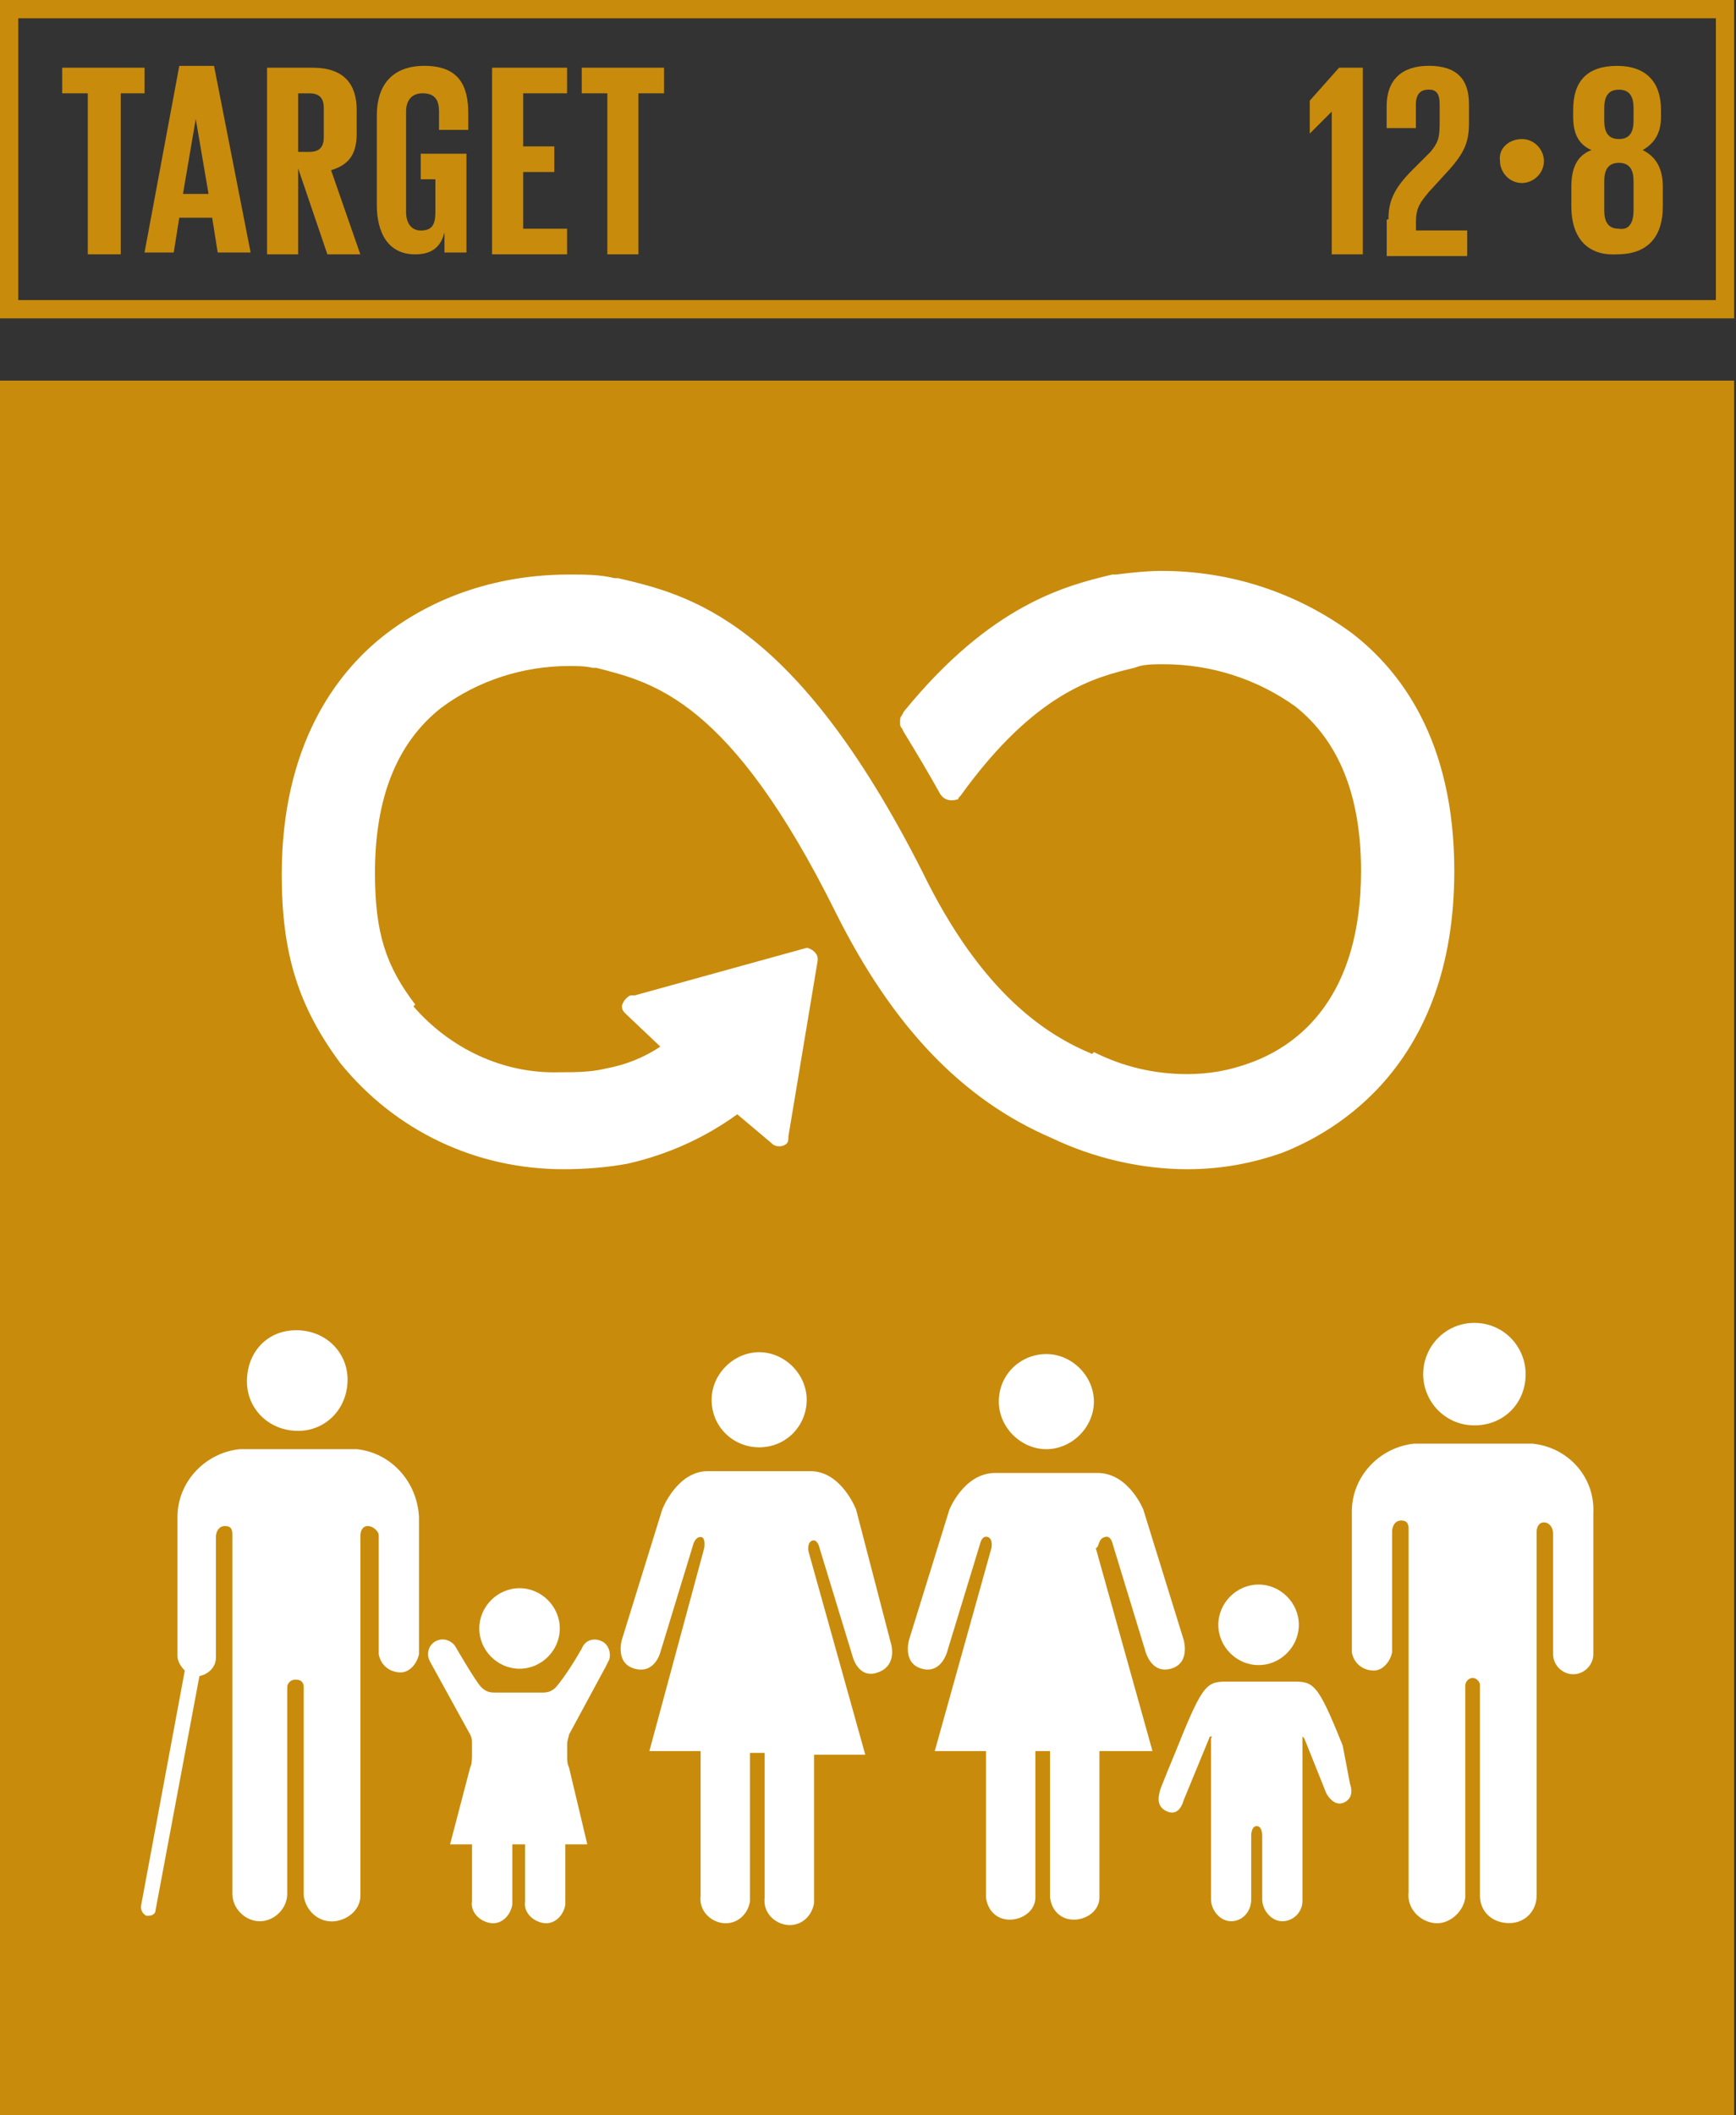<?xml version="1.0" encoding="UTF-8"?><svg id="Capa_1" xmlns="http://www.w3.org/2000/svg" viewBox="0 0 467 568.86"><rect x="0" y="0" width="467" height="568.86" fill="#333333" stroke="none"/><defs><style>.cls-1{fill:#fff;}.cls-2{fill:#c88b0c;}</style></defs><path class="cls-2" d="M4.92,80.7H461.59V4.92H4.92V80.7Zm462.08,4.92H0V0H466.51V85.62h.49Z"/><polygon class="cls-2" points="16.73 18.21 38.88 18.21 38.88 25.1 32.48 25.1 32.48 68.4 23.62 68.4 23.62 25.1 16.73 25.1 16.73 18.21"/><path class="cls-2" d="M49.21,52.16h6.89l-3.44-20.18-3.44,20.18Zm-10.33,15.75l9.35-50.19h9.35l9.84,50.19h-8.86l-1.48-9.35h-8.86l-1.48,9.35h-7.87Z"/><path class="cls-2" d="M80.21,25.1v15.75h2.95c2.95,0,3.94-1.48,3.94-3.94v-7.87c0-2.95-1.48-3.94-3.94-3.94h-2.95Zm0,20.18v23.13h-8.37V18.21h12.3c8.37,0,11.81,4.43,11.81,11.32v6.4c0,5.41-1.97,8.37-6.89,9.84l7.87,22.64h-8.86l-7.87-23.13Z"/><path class="cls-2" d="M113.67,41.34h11.81v26.57h-5.91v-5.41c-.98,3.94-3.44,5.91-7.87,5.91-7.38,0-10.33-5.91-10.33-13.29V31c0-7.87,3.94-13.29,12.79-13.29,9.35,0,11.81,5.41,11.81,12.79v4.43h-7.87v-4.92c0-2.95-.98-4.92-4.43-4.92-2.95,0-4.43,1.97-4.43,4.92v27.07c0,2.95,1.48,4.92,3.94,4.92,2.95,0,3.94-1.48,3.94-4.92v-8.86h-3.94v-6.89h.49Z"/><polygon class="cls-2" points="132.37 18.21 152.55 18.21 152.55 25.1 140.74 25.1 140.74 39.37 149.11 39.37 149.11 46.26 140.74 46.26 140.74 61.51 152.55 61.51 152.55 68.4 132.37 68.4 132.37 18.21"/><polygon class="cls-2" points="156.49 18.21 178.63 18.21 178.63 25.1 171.74 25.1 171.74 68.4 163.38 68.4 163.38 25.1 156.49 25.1 156.49 18.21"/><g><rect class="cls-2" x="0" y="102.36" width="466.51" height="466.51"/><path class="cls-1" d="M207.66,307.56c.98,.98,2.95,.98,3.94,0,.49-.49,.49-.98,.49-1.97l7.87-47.24v-.49c0-.98-.49-1.48-.98-1.97-.49-.49-1.48-.98-1.97-.98l-46.26,12.79h-.98c-.49,0-.98,.49-1.48,.98-.49,.49-.98,1.48-.98,1.97,0,.98,.49,1.48,.98,1.97l9.35,8.86c-4.43,2.95-9.35,4.92-14.76,5.91-3.94,.98-8.37,.98-12.3,.98-15.25,.49-29.53-6.4-39.37-17.72l.49-.49c-7.87-10.33-10.83-19.19-10.83-35.43,0-20.18,5.91-34.94,17.72-44.29,9.84-7.38,22.14-11.32,34.45-11.32,1.97,0,4.43,0,6.4,.49h.98c15.26,3.94,35.92,8.37,64.46,65.94,15.26,30.51,33.95,50.19,58.07,60.53,11.32,5.41,24.11,8.37,36.42,8.37,8.86,0,17.22-1.48,25.59-4.43,13.78-5.41,46.26-23.13,46.26-75.78,0-35.43-14.76-54.13-27.56-63.97-14.76-10.83-32.48-16.73-51.18-16.73-3.94,0-8.37,.49-12.3,.98h-.98c-12.3,2.95-32.48,7.87-56.1,36.91l-.49,.98c-.49,.49-.49,.98-.49,1.97,0,.49,0,.98,.49,1.48l.49,.98c3.94,6.4,7.38,12.3,9.84,16.73,.98,1.48,2.46,1.97,4.43,1.48,.49,0,.49-.49,.49-.49l.49-.49c20.18-28.05,36.42-31.99,46.75-34.45l1.48-.49c1.97-.49,4.43-.49,6.4-.49,12.79,0,25.1,3.94,35.43,11.32,11.81,9.35,17.72,24.11,17.72,44.29,0,33.46-16.24,46.75-30.02,51.67-5.41,1.97-10.83,2.95-16.73,2.95-8.86,0-17.22-1.97-25.1-5.91l-.49,.49c-11.81-4.92-29.53-15.75-45.77-49.21-34.45-67.91-62.99-74.31-81.69-78.74h-.98c-3.94-.98-7.87-.98-12.3-.98-18.21,0-35.92,5.41-50.19,16.73-12.3,9.84-27.07,29.03-27.07,63.97,0,21.16,4.43,35.43,15.75,50.69,14.76,18.21,36.42,28.54,60.04,28.54,5.91,0,11.81-.49,17.22-1.48,10.83-2.46,20.67-6.89,29.53-13.29l9.35,7.87Z"/><path class="cls-1" d="M382.85,369.56c0,7.38,5.91,13.78,13.78,13.78s13.78-5.91,13.78-13.78c0-7.38-5.91-13.78-13.78-13.78s-13.78,6.4-13.78,13.78"/><path class="cls-1" d="M412.38,388.26h-31.99c-9.35,.98-16.73,8.86-16.73,18.21v37.89c.49,2.95,2.95,4.92,5.91,4.92,2.46,0,4.43-2.46,4.92-4.92v-32.48c0-.98,.49-2.95,2.46-2.95s1.97,1.48,1.97,2.46v97.44c-.49,4.43,2.95,7.87,6.89,8.37,3.94,.49,7.87-2.95,8.37-6.89v-57.08c0-.98,.98-1.97,1.97-1.97s1.97,.98,1.97,1.97v56.59c0,4.43,3.44,7.38,7.87,7.38s7.38-3.44,7.38-7.38v-97.93c0-.98,.49-2.46,1.97-2.46s2.46,1.48,2.46,2.95v32.48c0,2.95,2.46,5.41,5.41,5.41s5.41-2.46,5.41-5.41v-37.89c.49-9.84-6.89-17.72-16.24-18.7"/><path class="cls-1" d="M268.69,376.95c0,6.89,5.91,12.79,12.79,12.79s12.79-5.91,12.79-12.79-5.91-12.79-12.79-12.79-12.79,5.41-12.79,12.79"/><path class="cls-1" d="M297.23,413.36c1.48-.49,1.97,1.48,1.97,1.48l8.86,29.03s1.48,6.4,6.89,4.92c5.41-1.48,3.44-7.87,3.44-7.87l-10.83-34.94s-3.94-9.84-12.3-9.84h-27.56c-8.37,0-12.3,9.84-12.3,9.84l-10.83,34.94s-1.97,6.4,3.44,7.87c5.41,1.48,6.89-4.92,6.89-4.92l8.86-29.03s.49-1.97,1.97-1.48c1.48,.49,.98,2.95,.98,2.95l-15.25,54.62h13.78v39.37c.49,3.94,3.44,6.4,7.38,5.91,3.44-.49,5.91-2.95,5.91-5.91v-39.37h3.94v39.37c.49,3.94,3.44,6.4,7.38,5.91,3.44-.49,5.91-2.95,5.91-5.91v-39.37h14.27l-15.26-54.62c.98,0,.49-2.46,2.46-2.95"/><path class="cls-1" d="M191.43,376.45c0,7.38,5.91,12.79,12.79,12.79,7.38,0,12.79-5.91,12.79-12.79s-5.91-12.79-12.79-12.79-12.79,5.91-12.79,12.79"/><path class="cls-1" d="M230.3,405.98s-3.94-10.33-12.3-10.33h-27.56c-8.37,0-12.3,10.33-12.3,10.33l-10.83,34.94s-1.97,6.4,3.44,7.87c5.41,1.48,6.89-4.43,6.89-4.43l8.86-29.03s.49-1.97,1.97-1.97,.98,2.95,.98,2.95l-14.76,54.62h13.78v38.88c-.49,3.94,2.46,6.89,5.91,7.38,3.94,.49,6.89-2.46,7.38-5.91v-39.86h3.94v38.88c-.49,3.94,2.46,6.89,5.91,7.38,3.94,.49,6.89-2.46,7.38-5.91v-39.86h13.78l-15.26-54.62s-.49-2.46,.98-2.95c1.48-.49,1.97,1.97,1.97,1.97l8.86,29.03s1.48,6.4,6.89,4.43c5.41-1.97,3.44-7.87,3.44-7.87l-9.35-35.92Z"/><path class="cls-1" d="M80.21,384.82c7.38,0,13.29-5.91,13.29-13.78,0-7.38-5.91-13.29-13.78-13.29s-13.29,5.91-13.29,13.78c0,7.38,5.91,13.29,13.78,13.29"/><path class="cls-1" d="M95.96,389.74h-31.49c-9.35,.98-16.73,8.86-16.73,18.21v37.4c0,1.48,.98,2.95,1.97,3.94l-11.81,63.48c0,.98,.49,1.97,1.48,2.46h.49c.98,0,1.97-.49,1.97-1.48l11.81-62.99c2.46-.49,4.43-2.46,4.43-4.92v-32.48c0-.98,.49-2.95,2.46-2.95s1.97,1.48,1.97,2.46v96.45c0,3.94,3.44,7.38,7.38,7.38s7.38-3.44,7.38-7.38v-55.61c0-.98,.98-1.97,1.97-1.97h.49c.98,0,1.97,.49,1.97,1.97v56.1c.49,3.94,3.94,7.38,8.37,6.89,3.94-.49,6.89-3.44,6.89-6.89v-96.94c0-.98,.49-2.46,1.97-2.46s2.95,1.48,2.95,2.46v31.99c.49,2.95,2.95,4.92,5.91,4.92,2.46,0,4.43-2.46,4.92-4.92v-36.91c-.49-9.35-7.38-17.22-16.73-18.21"/><path class="cls-1" d="M327.74,436.98c0,5.91,4.92,10.83,10.83,10.83s10.83-4.92,10.83-10.83-4.92-10.83-10.83-10.83-10.83,4.92-10.83,10.83"/><path class="cls-1" d="M361.2,469.46c-6.89-17.22-7.87-17.22-13.78-17.22h-16.73c-5.91,0-6.89,0-13.78,17.22-.98,2.46-4.92,11.81-4.92,12.3s-1.48,3.94,1.97,5.41c3.44,1.48,4.43-2.95,4.43-2.95l6.89-16.73s0-.49,.49-.49,0,.49,0,.49v43.3c0,2.95,2.46,5.91,5.41,5.91s5.41-2.46,5.41-5.91v-17.22s0-2.46,1.48-2.46,1.48,2.46,1.48,2.46v17.22c0,2.95,2.46,5.91,5.41,5.91s5.41-2.46,5.41-5.41v-44.29l.49,.49,5.91,14.76s1.97,3.94,4.92,2.46c2.95-1.48,1.48-4.92,1.48-4.92,0,0-1.48-7.87-1.97-10.33"/><path class="cls-1" d="M161.9,441.41c-1.97-.98-4.43-.49-5.41,1.97-1.97,3.44-4.43,7.38-6.89,10.33-.98,.98-1.97,1.48-3.44,1.48h-13.29c-1.48,0-2.46-.49-3.44-1.48-1.48-1.48-6.89-10.83-6.89-10.83-.49-.98-1.97-1.97-3.44-1.97-1.97,0-3.94,1.48-3.94,3.94,0,.49,0,.98,.49,1.97l10.83,19.68c.49,.98,.49,1.48,.49,2.46v2.95c0,.98,0,2.46-.49,3.44l-5.41,20.67h5.91v15.25c-.49,2.95,1.97,5.41,4.92,5.91,2.95,.49,5.41-1.97,5.91-4.92v-16.24h3.44v15.25c-.49,2.95,1.97,5.41,4.92,5.91,2.95,.49,5.41-1.97,5.91-4.92v-16.24h5.91l-4.92-20.67c-.49-.98-.49-1.97-.49-2.95v-3.44c0-.98,.49-1.97,.49-2.46l9.84-18.21,.98-1.97c.49-1.48,0-3.94-1.97-4.92q0,.49,0,0"/><path class="cls-1" d="M139.76,448.79c5.91,0,10.83-4.92,10.83-10.83s-4.92-10.83-10.83-10.83-10.83,4.92-10.83,10.83,4.92,10.83,10.83,10.83"/></g><polygon class="cls-2" points="366.61 18.21 366.61 68.4 358.25 68.4 358.25 30.02 352.34 35.92 352.34 27.07 360.22 18.21 366.61 18.21"/><path class="cls-2" d="M373.5,59.05c0-4.92,1.48-8.37,6.4-13.29l4.92-4.92c2.46-2.95,2.46-4.43,2.46-8.86v-3.94c0-2.95-.98-3.94-2.95-3.94s-3.44,.98-3.44,3.94v6.4h-7.87v-5.91c0-6.89,3.94-10.83,11.32-10.83s10.83,3.44,10.83,10.33v4.92c0,4.92-.98,7.87-5.41,12.79l-5.41,5.91c-1.97,2.46-3.44,3.94-3.44,7.87v2.46h13.78v6.89h-21.65v-9.84h.49Z"/><path class="cls-2" d="M409.42,37.4c3.44,0,5.91,2.95,5.91,5.91,0,3.44-2.95,5.91-5.91,5.91-3.44,0-5.91-2.95-5.91-5.91-.49-3.44,2.46-5.91,5.91-5.91"/><path class="cls-2" d="M439.44,32.48v-3.44c0-2.95-.98-4.92-3.94-4.92s-3.94,1.97-3.94,4.92v3.44c0,2.95,.98,4.92,3.94,4.92s3.94-1.97,3.94-4.92m0,24.11v-7.87c0-2.95-.98-4.92-3.94-4.92s-3.94,1.97-3.94,4.92v7.87c0,2.95,.98,4.92,3.94,4.92,2.95,.49,3.94-1.97,3.94-4.92m-16.73-.98v-5.41c0-4.92,1.48-8.37,5.41-9.84-3.44-1.48-4.92-4.43-4.92-8.86v-1.97c0-7.87,3.94-11.81,11.81-11.81s11.81,4.43,11.81,11.81v1.97c0,3.94-1.48,6.89-4.92,8.86,3.94,1.97,5.41,5.41,5.41,9.84v5.41c0,7.38-3.44,12.79-12.3,12.79-8.37,.49-12.3-4.92-12.3-12.79"/></svg>